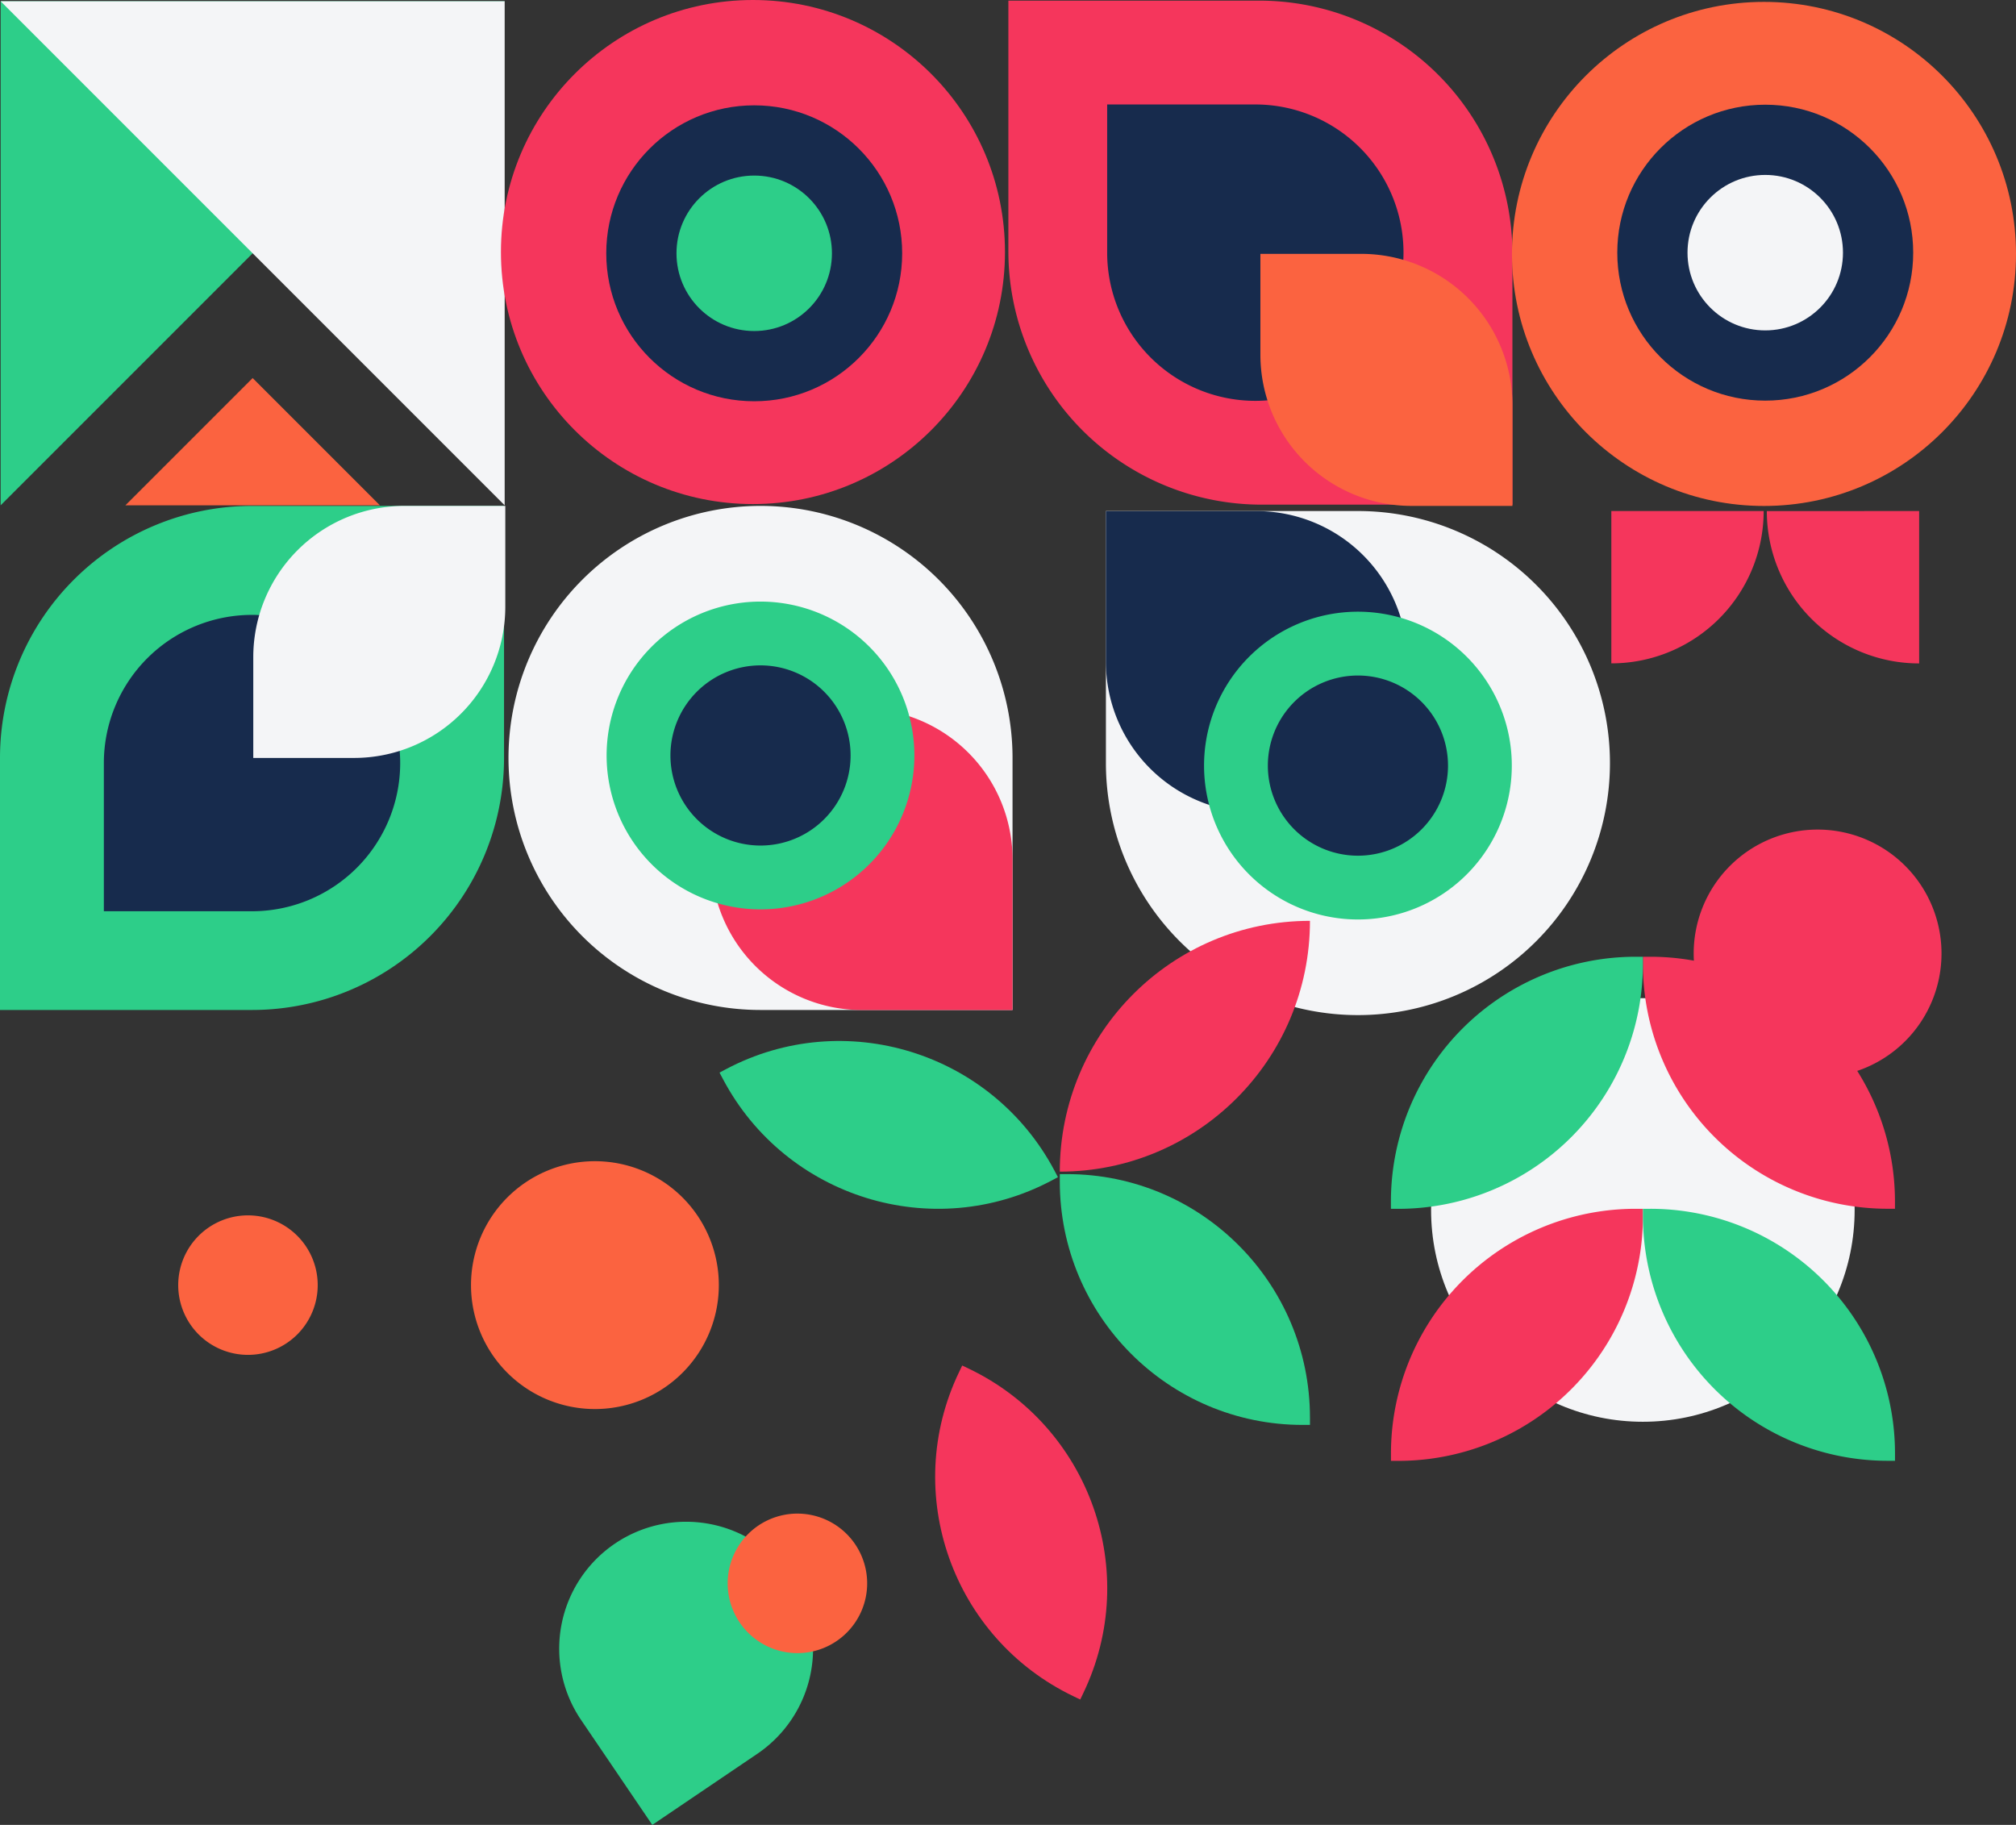 <svg viewBox="0 0 959.92 868.87" xmlns="http://www.w3.org/2000/svg">
    <rect x="0" y="0" width="959.92" height="868.87" fill="#333333" stroke="none"/>
    <path d="m180.9 240.6h-121.2l60.6-60.6z" fill="#fb6340"/>
    <path d="m.3 240.6v-240h240z" fill="#2dce89"/>
    <path d="m240.3 240.6-240-240h240z" fill="#f4f5f7"/>
    <circle cx="782.25" cy="576.09" fill="#f4f5f7" r="100.84"/>
    <g transform="translate(-1645.34 -1625.13)">
        <path d="m2431.11 2080.66a116.5 116.5 0 0 1 116.52 116.48v3.5h-3.5a116.5 116.5 0 0 1 -116.52-116.49v-3.49z"
              fill="#f5365c"/>
        <path d="m2311.13 2200.68h-3.5v-3.5a116.5 116.5 0 0 1 116.48-116.52h3.5v3.49a116.5 116.5 0 0 1 -116.48 116.53z"
              fill="#2dce89"/>
        <path d="m2424.13 2200.66h3.5v3.49a116.51 116.51 0 0 1 -116.49 116.53h-3.49v-3.5a116.5 116.5 0 0 1 116.48-116.52z"
              fill="#f5365c"/>
        <path d="m2544.15 2320.64a116.5 116.5 0 0 1 -116.52-116.49v-3.49h3.5a116.5 116.5 0 0 1 116.52 116.48v3.5z"
              fill="#2dce89"/>
        <path d="m1765.34 1866h120v120a120 120 0 0 1 -120 120h-120v-120a120 120 0 0 1 120-120z" fill="#2dce89"/>
        <path d="m1765.34 1917.89a70.55 70.55 0 1 1 0 141.1h-70.55v-70.55a70.55 70.55 0 0 1 70.55-70.55z"
              fill="#172b4d"/>
        <path d="m1837.94 1866h48v48a72 72 0 0 1 -72 72h-48v-48a72 72 0 0 1 72-72z" fill="#f4f5f7"/>
        <path d="m2559.14 1868.44v72.56a72.53 72.53 0 0 1 -72.53-72.53z" fill="#f5365c"/>
        <path d="m2412.58 1868.44h72.53a72.53 72.53 0 0 1 -72.53 72.53z" fill="#f5365c"/>
        <path d="m2007.46 1866a120 120 0 1 0 0 240h120v-120a120 120 0 0 0 -120-120z" fill="#f4f5f7"/>
        <path d="m2055.7 1962.51a71.76 71.76 0 1 0 0 143.52h71.76v-71.76a71.76 71.76 0 0 0 -71.76-71.76z"
              fill="#f5365c"/>
        <path d="m2007.46 1911.56a73.27 73.27 0 1 0 73.26 73.26 73.26 73.26 0 0 0 -73.26-73.26z" fill="#2dce89"/>
        <path d="m2007.46 1941.93a42.89 42.89 0 1 0 42.89 42.89 42.89 42.89 0 0 0 -42.89-42.89z" fill="#172b4d"/>
        <path d="m2365.48 1746v119.4h-119.39a120.61 120.61 0 0 1 -120.61-120.61v-119.36h119.4a120.59 120.59 0 0 1 120.6 120.57z"
              fill="#f5365c"/>
        <path d="m2313.62 1745.43a70.55 70.55 0 1 1 -141.1 0v-70.56h70.55a70.55 70.55 0 0 1 70.55 70.56z"
              fill="#172b4d"/>
        <path d="m2365.48 1818v48h-48a72 72 0 0 1 -72-72v-48h48a72 72 0 0 1 72 72z" fill="#fb6340"/>
        <path d="m2291.92 2108.44a120 120 0 0 0 0-240h-120v120a120 120 0 0 0 120 120z" fill="#f4f5f7"/>
        <path d="m2243.68 2012a71.76 71.76 0 1 0 0-143.52h-71.76v71.76a71.76 71.76 0 0 0 71.76 71.76z" fill="#172b4d"/>
        <path d="m2291.92 2062.91a73.27 73.27 0 1 0 -73.27-73.26 73.26 73.26 0 0 0 73.27 73.26z" fill="#2dce89"/>
        <path d="m2291.92 2032.54a42.89 42.89 0 1 0 -42.89-42.89 42.89 42.89 0 0 0 42.89 42.89z" fill="#172b4d"/>
        <path d="m2451.79 2079.11a59 59 0 1 0 59-59 59 59 0 0 0 -59 59z" fill="#f5365c"/>
        <path d="m1730.2 2237a33.21 33.21 0 1 0 33.21-33.21 33.21 33.21 0 0 0 -33.21 33.21z" fill="#fb6340"/>
        <path d="m1869.61 2237a59 59 0 1 0 59-59 59 59 0 0 0 -59 59z" fill="#fb6340"/>
        <path d="m1955.93 2494 49.8-33.71a60.44 60.44 0 1 0 -83.73-16.29z" fill="#2dce89"/>
        <path d="m1991.82 2379a33.21 33.21 0 1 0 33.21-33.21 33.2 33.2 0 0 0 -33.21 33.21z" fill="#fb6340"/>
    </g>
    <circle cx="358.52" cy="120" fill="#f5365c" r="120"/>
    <circle cx="359.12" cy="120.6" fill="#172b4d" r="70.45"/>
    <circle cx="359.12" cy="120.6" fill="#2dce89" r="37.01"/>
    <circle cx="839.92" cy="120.9" fill="#fb6340" r="120"/>
    <circle cx="840.52" cy="120.3" fill="#172b4d" r="70.45"/>
    <circle cx="840.52" cy="120.3" fill="#f4f5f7" r="37.01"/>
    <path d="m2269.08 2063.56c0 66-53.33 119.41-119.12 119.41.04-65.97 53.33-119.41 119.12-119.41z" fill="#f5365c"
          transform="translate(-1645.34 -1625.13)"/>
    <path d="m2147.46 2182.54 1.62 3.07-3.06 1.62c-56.45 29.89-126.49 8.24-156.45-48.34l-1.63-3.08 3.07-1.62c56.44-29.89 126.49-8.19 156.45 48.35z"
          fill="#2dce89" transform="translate(-1645.34 -1625.13)"/>
    <path d="m2102 2278.41 1.5-3.13 3.14 1.5c57.74 27.68 82.16 96.8 54.55 154.4l-1.5 3.13-3.13-1.51c-57.78-27.67-82.2-96.8-54.56-154.39z"
          fill="#f5365c" transform="translate(-1645.34 -1625.13)"/>
    <path d="m2269.08 2300.09v3.47h-3.47c-63.87 0-115.65-51.9-115.65-115.93v-3.48h3.47c63.87 0 115.65 51.91 115.65 115.94z"
          fill="#2dce89" transform="translate(-1645.34 -1625.13)"/>
</svg>
